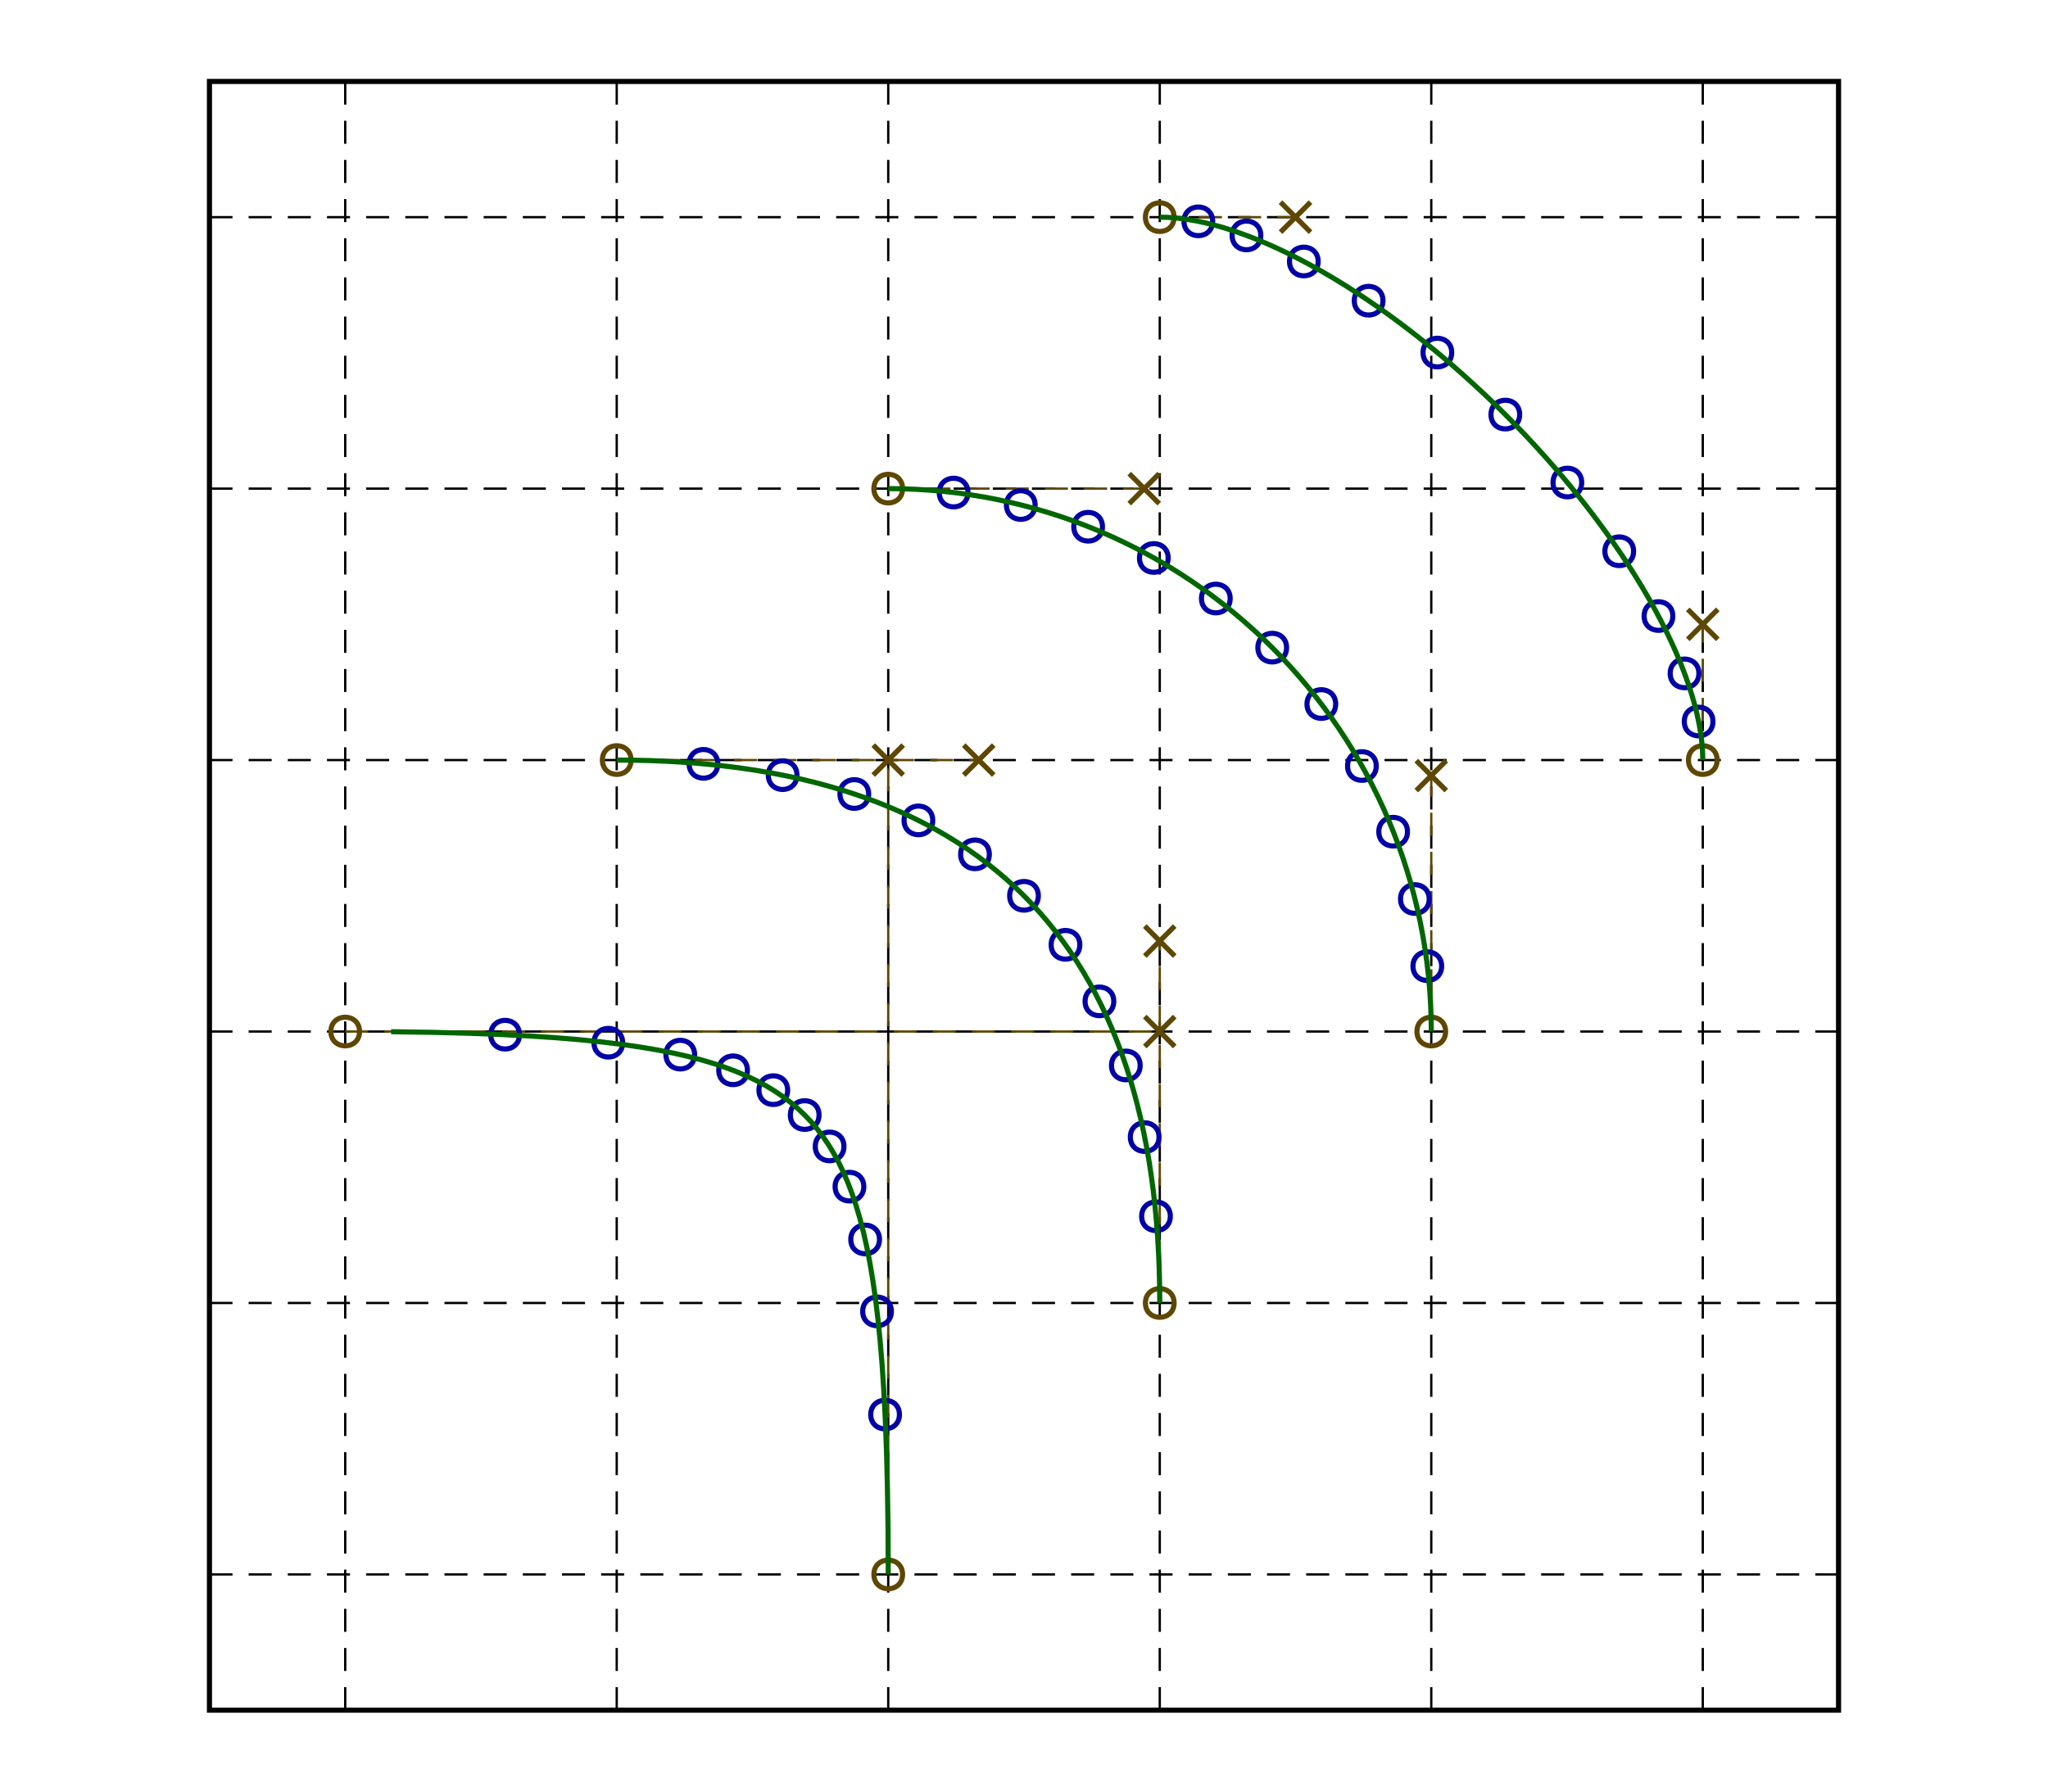 <?xml version="1.0" encoding="UTF-8"?>
<svg xmlns="http://www.w3.org/2000/svg" xmlns:xlink="http://www.w3.org/1999/xlink" width="400pt" height="350pt" viewBox="0 0 400 350">
<path fill="none" stroke-width="1" stroke-linecap="butt" stroke-linejoin="miter" stroke="rgb(0%, 0%, 0%)" stroke-opacity="1" stroke-miterlimit="10" d="M 40.91 334.09 L 40.91 15.91 L 359.09 15.91 L 359.09 334.09 Z M 40.91 334.09 "/>
<path fill="none" stroke-width="0.45" stroke-linecap="butt" stroke-linejoin="miter" stroke="rgb(0%, 0%, 0%)" stroke-opacity="1" stroke-dasharray="4.5 3.15" stroke-miterlimit="10" d="M 40.91 148.484 L 359.09 148.484 M 40.91 201.516 L 359.09 201.516 M 40.91 254.547 L 359.09 254.547 M 40.91 307.574 L 359.09 307.574 M 40.91 95.453 L 359.09 95.453 M 40.91 42.426 L 359.09 42.426 "/>
<path fill="none" stroke-width="0.45" stroke-linecap="butt" stroke-linejoin="miter" stroke="rgb(0%, 0%, 0%)" stroke-opacity="1" stroke-dasharray="4.5 3.15" stroke-miterlimit="10" d="M 279.547 334.09 L 279.547 15.91 M 226.516 334.09 L 226.516 15.91 M 173.484 334.09 L 173.484 15.91 M 120.453 334.09 L 120.453 15.91 M 67.426 334.09 L 67.426 15.91 M 332.574 334.09 L 332.574 15.91 "/>
<path fill="none" stroke-width="1" stroke-linecap="butt" stroke-linejoin="miter" stroke="rgb(37%, 28%, 0%)" stroke-opacity="1" stroke-miterlimit="10" d="M 335.375 148.484 C 335.375 152.219 329.777 152.219 329.777 148.484 C 329.777 144.75 335.375 144.75 335.375 148.484 Z M 229.316 42.426 C 229.316 46.156 223.715 46.156 223.715 42.426 C 223.715 38.691 229.316 38.691 229.316 42.426 Z M 229.316 42.426 "/>
<path fill="none" stroke-width="1" stroke-linecap="butt" stroke-linejoin="miter" stroke="rgb(37%, 28%, 0%)" stroke-opacity="1" stroke-miterlimit="10" d="M 329.645 119.039 L 335.508 124.898 M 335.508 119.039 L 329.645 124.898 Z M 250.102 39.492 L 255.961 45.355 M 255.961 39.492 L 250.102 45.355 Z M 255.961 39.492 "/>
<path fill="none" stroke-width="0.45" stroke-linecap="butt" stroke-linejoin="miter" stroke="rgb(37%, 28%, 0%)" stroke-opacity="1" stroke-dasharray="4.5 3.15" stroke-miterlimit="10" d="M 332.574 148.484 L 332.574 121.969 M 226.516 42.426 L 253.031 42.426 "/>
<path fill="none" stroke-width="1" stroke-linecap="butt" stroke-linejoin="miter" stroke="rgb(37%, 28%, 0%)" stroke-opacity="1" stroke-miterlimit="10" d="M 282.344 201.516 C 282.344 205.25 276.746 205.25 276.746 201.516 C 276.746 197.781 282.344 197.781 282.344 201.516 Z M 176.285 95.453 C 176.285 99.188 170.684 99.188 170.684 95.453 C 170.684 91.723 176.285 91.723 176.285 95.453 Z M 176.285 95.453 "/>
<path fill="none" stroke-width="1" stroke-linecap="butt" stroke-linejoin="miter" stroke="rgb(37%, 28%, 0%)" stroke-opacity="1" stroke-miterlimit="10" d="M 276.613 148.586 L 282.477 154.449 M 282.477 148.586 L 276.613 154.449 Z M 220.551 92.523 L 226.414 98.387 M 226.414 92.523 L 220.551 98.387 Z M 226.414 92.523 "/>
<path fill="none" stroke-width="0.45" stroke-linecap="butt" stroke-linejoin="miter" stroke="rgb(37%, 28%, 0%)" stroke-opacity="1" stroke-dasharray="4.5 3.15" stroke-miterlimit="10" d="M 279.547 201.516 L 279.547 151.52 M 173.484 95.453 L 223.48 95.453 "/>
<path fill="none" stroke-width="1" stroke-linecap="butt" stroke-linejoin="miter" stroke="rgb(37%, 28%, 0%)" stroke-opacity="1" stroke-miterlimit="10" d="M 229.316 254.547 C 229.316 258.277 223.715 258.277 223.715 254.547 C 223.715 250.812 229.316 250.812 229.316 254.547 Z M 123.254 148.484 C 123.254 152.219 117.656 152.219 117.656 148.484 C 117.656 144.75 123.254 144.75 123.254 148.484 Z M 123.254 148.484 "/>
<path fill="none" stroke-width="1" stroke-linecap="butt" stroke-linejoin="miter" stroke="rgb(37%, 28%, 0%)" stroke-opacity="1" stroke-miterlimit="10" d="M 223.586 180.906 L 229.445 186.77 M 229.445 180.906 L 223.586 186.77 Z M 188.23 145.555 L 194.094 151.414 M 194.094 145.555 L 188.23 151.414 Z M 194.094 145.555 "/>
<path fill="none" stroke-width="0.45" stroke-linecap="butt" stroke-linejoin="miter" stroke="rgb(37%, 28%, 0%)" stroke-opacity="1" stroke-dasharray="4.5 3.15" stroke-miterlimit="10" d="M 226.516 254.547 L 226.516 183.84 M 120.453 148.484 L 191.16 148.484 "/>
<path fill="none" stroke-width="1" stroke-linecap="butt" stroke-linejoin="miter" stroke="rgb(37%, 28%, 0%)" stroke-opacity="1" stroke-miterlimit="10" d="M 176.285 307.574 C 176.285 311.309 170.684 311.309 170.684 307.574 C 170.684 303.844 176.285 303.844 176.285 307.574 Z M 70.223 201.516 C 70.223 205.25 64.625 205.25 64.625 201.516 C 64.625 197.781 70.223 197.781 70.223 201.516 Z M 70.223 201.516 "/>
<path fill="none" stroke-width="1" stroke-linecap="butt" stroke-linejoin="miter" stroke="rgb(37%, 28%, 0%)" stroke-opacity="1" stroke-miterlimit="10" d="M 170.555 145.555 L 176.414 151.414 M 176.414 145.555 L 170.555 151.414 Z M 223.586 198.586 L 229.445 204.445 M 229.445 198.586 L 223.586 204.445 Z M 229.445 198.586 "/>
<path fill="none" stroke-width="0.45" stroke-linecap="butt" stroke-linejoin="miter" stroke="rgb(37%, 28%, 0%)" stroke-opacity="1" stroke-dasharray="4.5 3.15" stroke-miterlimit="10" d="M 173.484 307.574 L 173.484 148.484 M 67.426 201.516 L 226.516 201.516 "/>
<path fill="none" stroke-width="1" stroke-linecap="butt" stroke-linejoin="miter" stroke="rgb(0%, 0%, 65%)" stroke-opacity="1" stroke-miterlimit="10" d="M 334.562 140.953 C 334.562 144.688 328.961 144.688 328.961 140.953 C 328.961 137.219 334.562 137.219 334.562 140.953 Z M 331.812 131.551 C 331.812 135.285 326.211 135.285 326.211 131.551 C 326.211 127.816 331.812 127.816 331.812 131.551 Z M 326.719 120.348 C 326.719 124.078 321.117 124.078 321.117 120.348 C 321.117 116.613 326.719 116.613 326.719 120.348 Z M 319.059 107.691 C 319.059 111.426 313.457 111.426 313.457 107.691 C 313.457 103.957 319.059 103.957 319.059 107.691 Z M 308.926 94.266 C 308.926 97.996 303.328 97.996 303.328 94.266 C 303.328 90.531 308.926 90.531 308.926 94.266 Z M 296.809 80.992 C 296.809 84.727 291.207 84.727 291.207 80.992 C 291.207 77.258 296.809 77.258 296.809 80.992 Z M 283.535 68.875 C 283.535 72.605 277.938 72.605 277.938 68.875 C 277.938 65.141 283.535 65.141 283.535 68.875 Z M 270.109 58.742 C 270.109 62.473 264.508 62.473 264.508 58.742 C 264.508 55.008 270.109 55.008 270.109 58.742 Z M 257.453 51.082 C 257.453 54.816 251.855 54.816 251.855 51.082 C 251.855 47.348 257.453 47.348 257.453 51.082 Z M 246.25 45.988 C 246.25 49.723 240.648 49.723 240.648 45.988 C 240.648 42.258 246.25 42.258 246.25 45.988 Z M 236.848 43.238 C 236.848 46.973 231.246 46.973 231.246 43.238 C 231.246 39.504 236.848 39.504 236.848 43.238 Z M 236.848 43.238 "/>
<path fill="none" stroke-width="1" stroke-linecap="butt" stroke-linejoin="miter" stroke="rgb(0%, 0%, 65%)" stroke-opacity="1" stroke-miterlimit="10" d="M 281.574 188.75 C 281.574 192.484 275.973 192.484 275.973 188.75 C 275.973 185.016 281.574 185.016 281.574 188.75 Z M 279.137 175.629 C 279.137 179.363 273.539 179.363 273.539 175.629 C 273.539 171.898 279.137 171.898 279.137 175.629 Z M 274.898 162.477 C 274.898 166.207 269.297 166.207 269.297 162.477 C 269.297 158.742 274.898 158.742 274.898 162.477 Z M 268.797 149.648 C 268.797 153.379 263.199 153.379 263.199 149.648 C 263.199 145.914 268.797 145.914 268.797 149.648 Z M 260.875 137.535 C 260.875 141.27 255.273 141.27 255.273 137.535 C 255.273 133.805 260.875 133.805 260.875 137.535 Z M 251.281 126.52 C 251.281 130.254 245.68 130.254 245.68 126.52 C 245.68 122.785 251.281 122.785 251.281 126.52 Z M 240.266 116.926 C 240.266 120.656 234.664 120.656 234.664 116.926 C 234.664 113.191 240.266 113.191 240.266 116.926 Z M 228.152 109.004 C 228.152 112.734 222.555 112.734 222.555 109.004 C 222.555 105.27 228.152 105.27 228.152 109.004 Z M 215.324 102.902 C 215.324 106.633 209.727 106.633 209.727 102.902 C 209.727 99.168 215.324 99.168 215.324 102.902 Z M 202.168 98.66 C 202.168 102.395 196.57 102.395 196.57 98.66 C 196.57 94.93 202.168 94.93 202.168 98.66 Z M 189.051 96.227 C 189.051 99.957 183.449 99.957 183.449 96.227 C 183.449 92.492 189.051 92.492 189.051 96.227 Z M 189.051 96.227 "/>
<path fill="none" stroke-width="1" stroke-linecap="butt" stroke-linejoin="miter" stroke="rgb(0%, 0%, 65%)" stroke-opacity="1" stroke-miterlimit="10" d="M 228.578 237.605 C 228.578 241.34 222.98 241.34 222.98 237.605 C 222.98 233.871 228.578 233.871 228.578 237.605 Z M 226.367 222.137 C 226.367 225.871 220.77 225.871 220.77 222.137 C 220.77 218.406 226.367 218.406 226.367 222.137 Z M 222.688 208.145 C 222.688 211.879 217.086 211.879 217.086 208.145 C 217.086 204.41 222.688 204.41 222.688 208.145 Z M 217.531 195.621 C 217.531 199.355 211.93 199.355 211.93 195.621 C 211.93 191.891 217.531 191.891 217.531 195.621 Z M 210.902 184.574 C 210.902 188.309 205.301 188.309 205.301 184.574 C 205.301 180.84 210.902 180.84 210.902 184.574 Z M 202.801 175 C 202.801 178.734 197.199 178.734 197.199 175 C 197.199 171.266 202.801 171.266 202.801 175 Z M 193.227 166.898 C 193.227 170.633 187.625 170.633 187.625 166.898 C 187.625 163.164 193.227 163.164 193.227 166.898 Z M 182.176 160.27 C 182.176 164.004 176.578 164.004 176.578 160.27 C 176.578 156.535 182.176 156.535 182.176 160.27 Z M 169.656 155.113 C 169.656 158.848 164.055 158.848 164.055 155.113 C 164.055 151.379 169.656 151.379 169.656 155.113 Z M 155.66 151.43 C 155.66 155.164 150.062 155.164 150.062 151.43 C 150.062 147.699 155.66 147.699 155.66 151.43 Z M 140.195 149.223 C 140.195 152.953 134.594 152.953 134.594 149.223 C 134.594 145.488 140.195 145.488 140.195 149.223 Z M 140.195 149.223 "/>
<path fill="none" stroke-width="1" stroke-linecap="butt" stroke-linejoin="miter" stroke="rgb(0%, 0%, 65%)" stroke-opacity="1" stroke-miterlimit="10" d="M 175.668 276.344 C 175.668 280.078 170.066 280.078 170.066 276.344 C 170.066 272.613 175.668 272.613 175.668 276.344 Z M 174.098 256.188 C 174.098 259.918 168.496 259.918 168.496 256.188 C 168.496 252.453 174.098 252.453 174.098 256.188 Z M 171.773 242.133 C 171.773 245.867 166.172 245.867 166.172 242.133 C 166.172 238.402 171.773 238.402 171.773 242.133 Z M 168.711 231.816 C 168.711 235.551 163.109 235.551 163.109 231.816 C 163.109 228.086 168.711 228.086 168.711 231.816 Z M 164.832 223.965 C 164.832 227.699 159.23 227.699 159.23 223.965 C 159.23 220.23 164.832 220.23 164.832 223.965 Z M 159.969 217.832 C 159.969 221.566 154.367 221.566 154.367 217.832 C 154.367 214.098 159.969 214.098 159.969 217.832 Z M 153.836 212.969 C 153.836 216.703 148.234 216.703 148.234 212.969 C 148.234 209.234 153.836 209.234 153.836 212.969 Z M 145.98 209.09 C 145.98 212.824 140.383 212.824 140.383 209.09 C 140.383 205.359 145.98 205.359 145.98 209.09 Z M 135.664 206.027 C 135.664 209.762 130.066 209.762 130.066 206.027 C 130.066 202.297 135.664 202.297 135.664 206.027 Z M 121.613 203.703 C 121.613 207.434 116.016 207.434 116.016 203.703 C 116.016 199.969 121.613 199.969 121.613 203.703 Z M 101.453 202.133 C 101.453 205.867 95.855 205.867 95.855 202.133 C 95.855 198.398 101.453 198.398 101.453 202.133 Z M 101.453 202.133 "/>
<path fill="none" stroke-width="1" stroke-linecap="butt" stroke-linejoin="miter" stroke="rgb(0%, 40%, 0%)" stroke-opacity="1" stroke-miterlimit="10" d="M 332.574 148.484 C 332.574 131.004 317.32 104.301 294.008 80.992 C 270.699 57.68 243.996 42.426 226.516 42.426 "/>
<path fill="none" stroke-width="1" stroke-linecap="butt" stroke-linejoin="miter" stroke="rgb(0%, 40%, 0%)" stroke-opacity="1" stroke-miterlimit="10" d="M 279.547 201.516 C 279.547 142.941 232.059 95.453 173.484 95.453 "/>
<path fill="none" stroke-width="1" stroke-linecap="butt" stroke-linejoin="miter" stroke="rgb(0%, 40%, 0%)" stroke-opacity="1" stroke-miterlimit="10" d="M 226.516 254.547 C 226.516 183.84 191.16 148.484 120.453 148.484 "/>
<path fill="none" stroke-width="1" stroke-linecap="butt" stroke-linejoin="miter" stroke="rgb(0%, 40%, 0%)" stroke-opacity="1" stroke-miterlimit="10" d="M 173.484 307.574 L 173.445 298.617 L 173.328 290.699 L 173.148 283.648 L 172.91 277.336 L 172.617 271.645 L 172.277 266.492 L 171.887 261.809 L 171.453 257.531 L 170.977 253.609 L 170.453 250 L 169.895 246.672 L 169.289 243.59 L 168.645 240.73 L 167.957 238.07 L 167.227 235.594 L 166.449 233.277 L 165.629 231.113 L 164.762 229.082 L 163.848 227.172 L 162.879 225.379 L 161.855 223.691 L 160.777 222.098 L 159.641 220.594 L 158.438 219.176 L 157.168 217.832 L 155.824 216.562 L 154.406 215.359 L 152.902 214.223 L 151.309 213.145 L 149.621 212.121 L 147.828 211.152 L 145.918 210.238 L 143.887 209.371 L 141.723 208.551 L 139.406 207.773 L 136.93 207.043 L 134.27 206.355 L 131.41 205.711 L 128.328 205.105 L 125 204.547 L 121.391 204.023 L 117.469 203.547 L 113.191 203.113 L 108.508 202.723 L 103.355 202.383 L 97.664 202.09 L 91.352 201.852 L 84.301 201.672 L 76.383 201.555 "/>
</svg>
